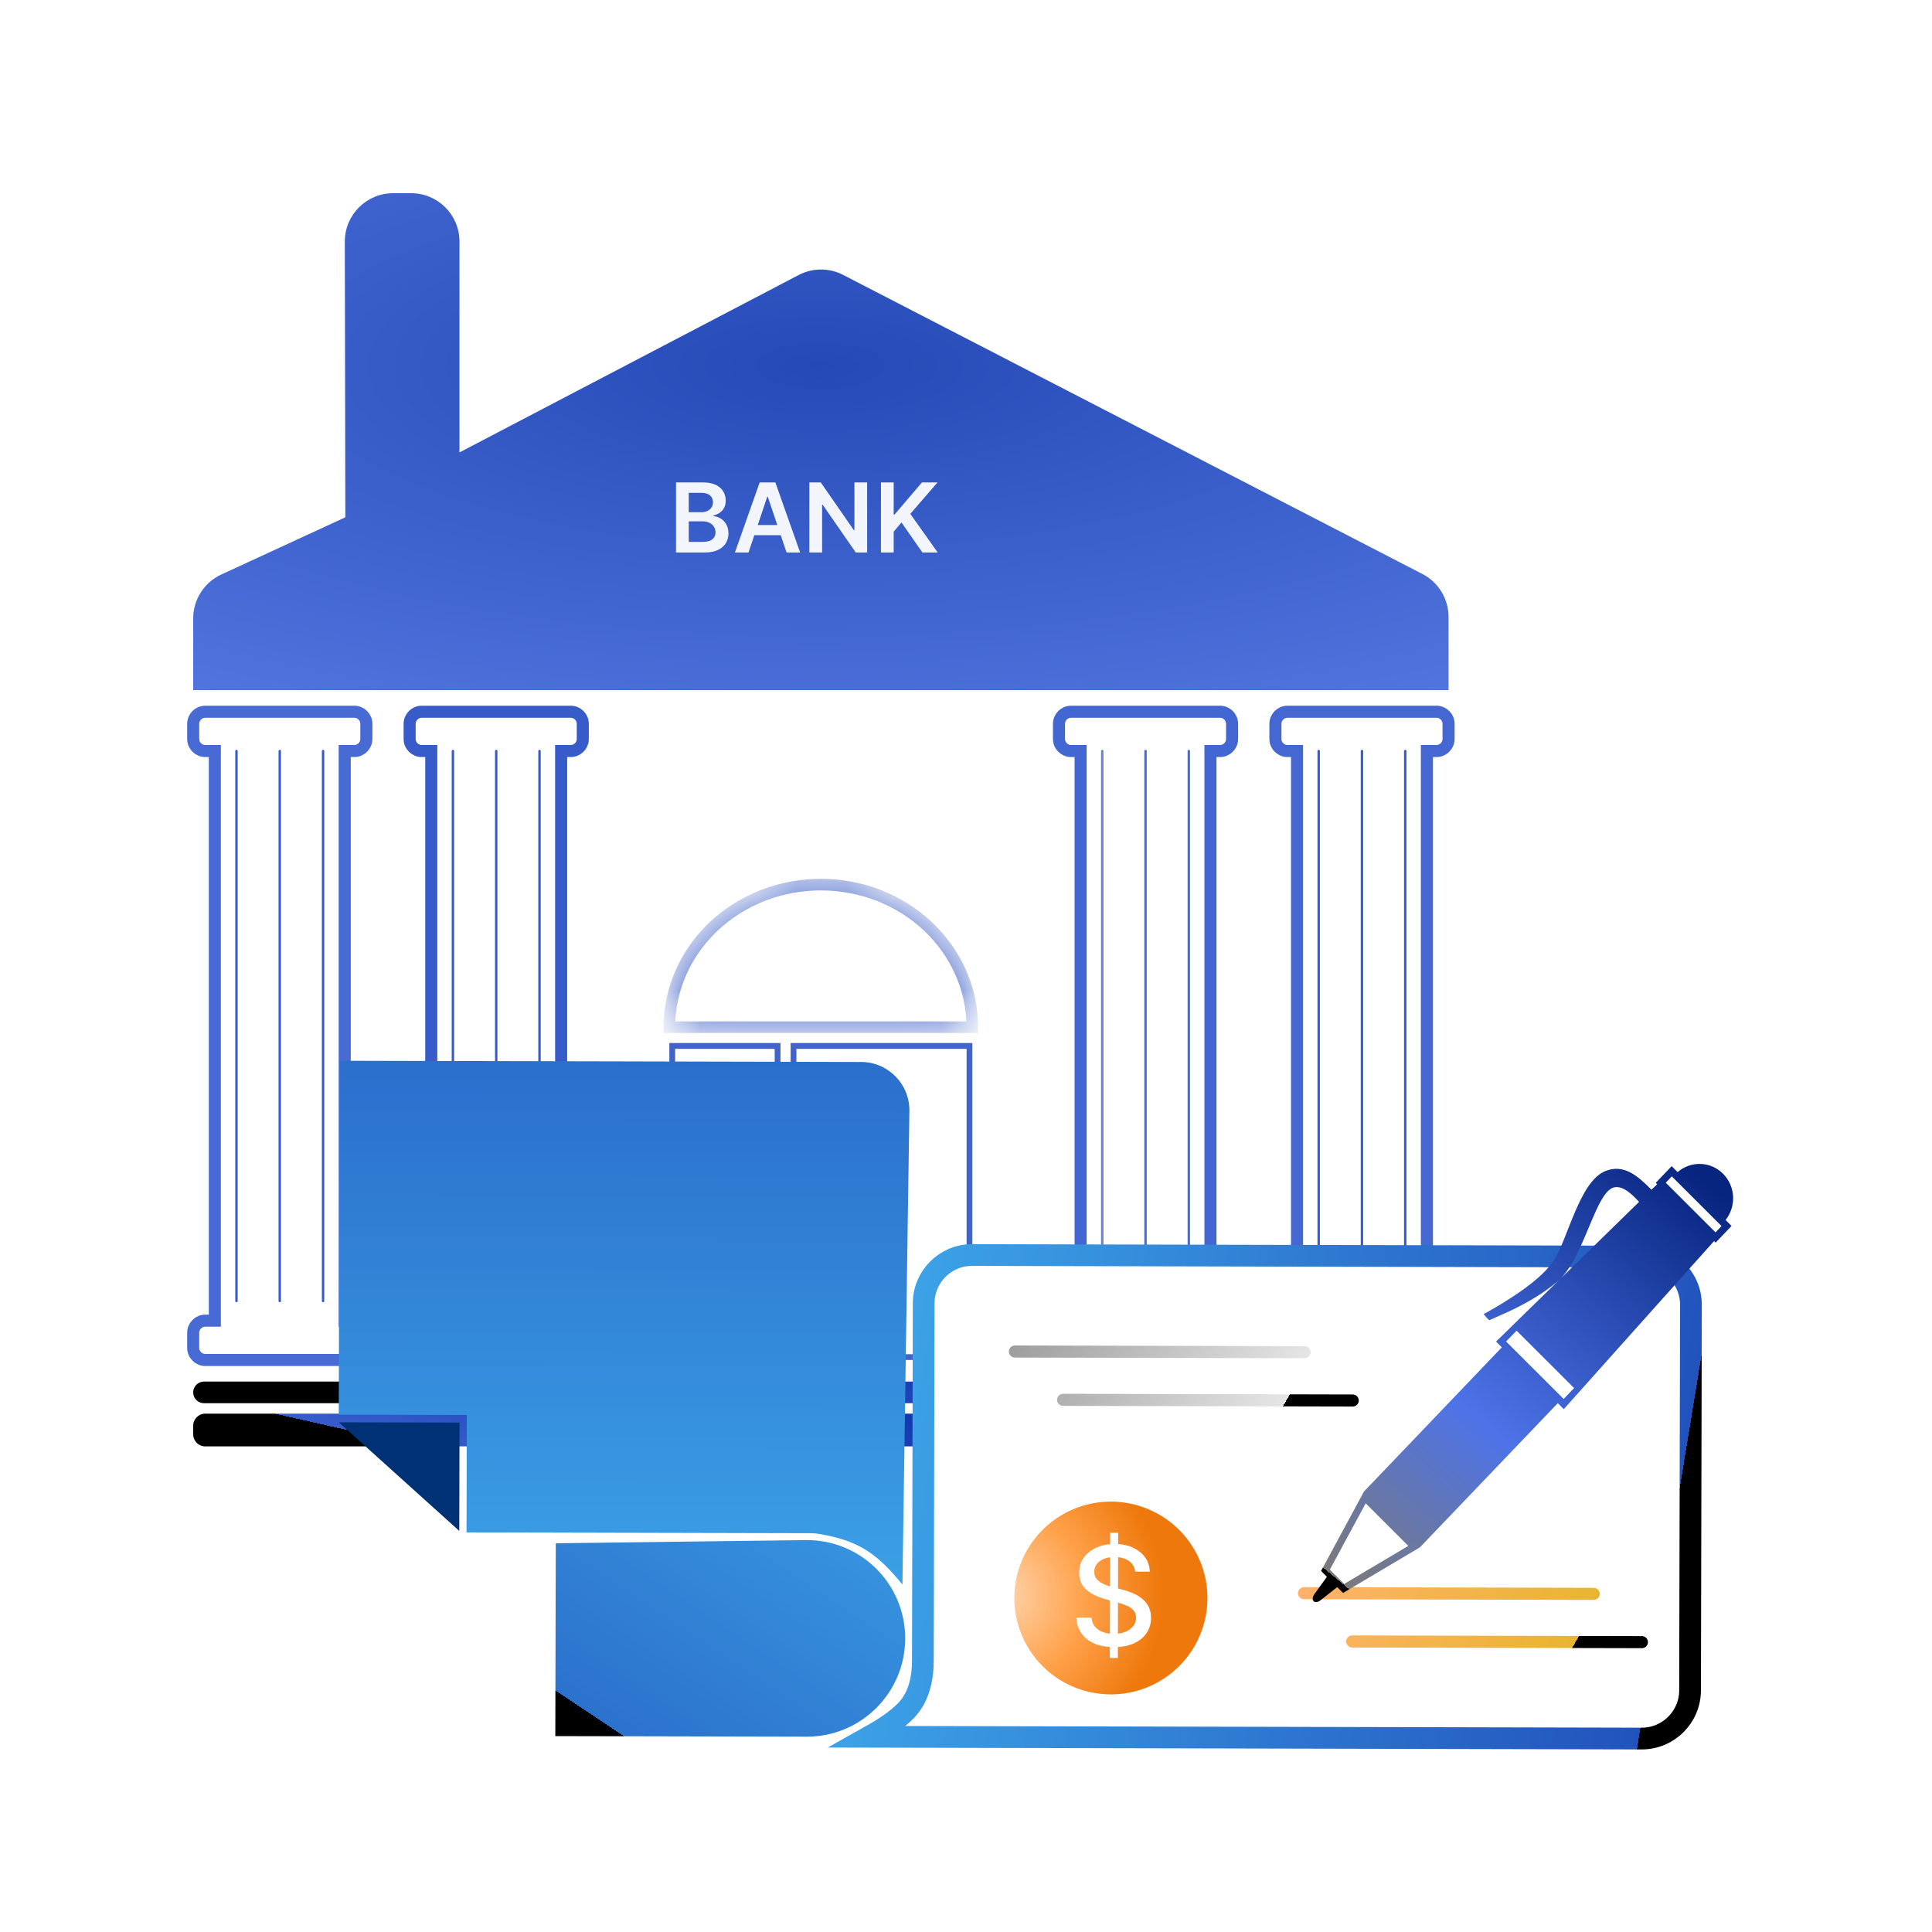<svg width="40" height="40" viewBox="0 0 40 40" fill="none" xmlns="http://www.w3.org/2000/svg">
<g id="Group 1171276216">
<rect id="Rectangle 34624669" width="40" height="40" fill="white">
                                    </rect>
<g id="Group 1171276214">
<g id="Group 1171276072">
<path id="Vector 487" d="M27.794 29.268L5.824 29.268L4.25 29.268C4.112 29.268 4 29.38 4 29.518L4 29.696C4 29.834 4.112 29.946 4.25 29.946L29.74 29.946C29.878 29.946 29.99 29.834 29.99 29.696L29.99 29.518C29.99 29.38 29.878 29.268 29.74 29.268L27.794 29.268Z" fill="url(#paint0_linear_112_667)">
                                    <animate attributeName="d" values="M27.794 29.268L5.824 29.268L4.25 29.268C4.112 29.268 4 29.38 4 29.518L4 29.696C4 29.834 4.112 29.946 4.25 29.946L29.74 29.946C29.878 29.946 29.99 29.834 29.99 29.696L29.99 29.518C29.99 29.38 29.878 29.268 29.74 29.268L27.794 29.268Z;M27.919 29.295L5.834 29.295L4.25 29.295C4.112 29.295 4 29.407 4 29.545L4 29.723C4 29.861 4.112 29.973 4.25 29.973L29.877 29.973C30.015 29.973 30.127 29.861 30.127 29.723L30.127 29.545C30.127 29.407 30.015 29.295 29.877 29.295L27.919 29.295Z;M27.794 29.268L5.824 29.268L4.25 29.268C4.112 29.268 4 29.38 4 29.518L4 29.696C4 29.834 4.112 29.946 4.25 29.946L29.74 29.946C29.878 29.946 29.99 29.834 29.99 29.696L29.99 29.518C29.99 29.38 29.878 29.268 29.74 29.268L27.794 29.268Z" begin="0s" dur="3s" repeatCount="indefinite" fill="freeze" calcMode="linear" keyTimes="0;0.5;1"/></path>
<path id="Vector 654" d="M27.75 28.604L5.792 28.604L4.224 28.604C4.1 28.604 4 28.704 4 28.828C4 28.952 4.1 29.052 4.224 29.052L29.767 29.052C29.89 29.052 29.991 28.952 29.991 28.828C29.991 28.704 29.89 28.604 29.767 28.604L27.75 28.604Z" fill="url(#paint1_linear_112_667)">
                                    <animate attributeName="d" values="M27.75 28.604L5.792 28.604L4.224 28.604C4.1 28.604 4 28.704 4 28.828C4 28.952 4.1 29.052 4.224 29.052L29.767 29.052C29.89 29.052 29.991 28.952 29.991 28.828C29.991 28.704 29.89 28.604 29.767 28.604L27.75 28.604Z;M27.876 28.63L5.802 28.63L4.224 28.63C4.1 28.63 4 28.73 4 28.854C4 28.978 4.1 29.078 4.224 29.078L29.904 29.078C30.028 29.078 30.128 28.978 30.128 28.854C30.128 28.73 30.028 28.63 29.904 28.63L27.876 28.63Z;M27.75 28.604L5.792 28.604L4.224 28.604C4.1 28.604 4 28.704 4 28.828C4 28.952 4.1 29.052 4.224 29.052L29.767 29.052C29.89 29.052 29.991 28.952 29.991 28.828C29.991 28.704 29.89 28.604 29.767 28.604L27.75 28.604Z" begin="0s" dur="3s" repeatCount="indefinite" fill="freeze" calcMode="linear" keyTimes="0;0.5;1"/></path>
<g id="Group 1171276014">
<path id="Vector 487_2" d="M26.406 27.907L26.406 27.593C26.406 27.455 26.518 27.343 26.656 27.343L26.854 27.343L26.854 15.549L26.656 15.549C26.518 15.549 26.406 15.437 26.406 15.299L26.406 14.986C26.406 14.848 26.518 14.736 26.656 14.736L29.741 14.736C29.879 14.736 29.991 14.848 29.991 14.986L29.991 15.299C29.991 15.437 29.879 15.549 29.741 15.549L29.543 15.549L29.543 27.343L29.741 27.343C29.879 27.343 29.991 27.455 29.991 27.593L29.991 27.907C29.991 28.044 29.879 28.157 29.741 28.157L26.656 28.157C26.518 28.157 26.406 28.044 26.406 27.907Z" stroke="#4467D2" stroke-width="0.25">
                                    <animate attributeName="d" values="M26.406 27.907L26.406 27.593C26.406 27.455 26.518 27.343 26.656 27.343L26.854 27.343L26.854 15.549L26.656 15.549C26.518 15.549 26.406 15.437 26.406 15.299L26.406 14.986C26.406 14.848 26.518 14.736 26.656 14.736L29.741 14.736C29.879 14.736 29.991 14.848 29.991 14.986L29.991 15.299C29.991 15.437 29.879 15.549 29.741 15.549L29.543 15.549L29.543 27.343L29.741 27.343C29.879 27.343 29.991 27.455 29.991 27.593L29.991 27.907C29.991 28.044 29.879 28.157 29.741 28.157L26.656 28.157C26.518 28.157 26.406 28.044 26.406 27.907Z;M26.524 27.932L26.524 27.618C26.524 27.48 26.636 27.368 26.774 27.368L26.975 27.368L26.975 15.561L26.774 15.561C26.636 15.561 26.524 15.449 26.524 15.311L26.524 14.997C26.524 14.859 26.636 14.747 26.774 14.747L29.878 14.747C30.016 14.747 30.128 14.859 30.128 14.997L30.128 15.311C30.128 15.449 30.016 15.561 29.878 15.561L29.678 15.561L29.678 27.368L29.878 27.368C30.016 27.368 30.128 27.48 30.128 27.618L30.128 27.932C30.128 28.07 30.016 28.182 29.878 28.182L26.774 28.182C26.636 28.182 26.524 28.07 26.524 27.932Z;M26.406 27.907L26.406 27.593C26.406 27.455 26.518 27.343 26.656 27.343L26.854 27.343L26.854 15.549L26.656 15.549C26.518 15.549 26.406 15.437 26.406 15.299L26.406 14.986C26.406 14.848 26.518 14.736 26.656 14.736L29.741 14.736C29.879 14.736 29.991 14.848 29.991 14.986L29.991 15.299C29.991 15.437 29.879 15.549 29.741 15.549L29.543 15.549L29.543 27.343L29.741 27.343C29.879 27.343 29.991 27.455 29.991 27.593L29.991 27.907C29.991 28.044 29.879 28.157 29.741 28.157L26.656 28.157C26.518 28.157 26.406 28.044 26.406 27.907Z" begin="0s" dur="3s" repeatCount="indefinite" fill="freeze" calcMode="linear" keyTimes="0;0.5;1"/></path>
<path id="Vector 603" d="M27.302 15.549L27.302 26.936" stroke="#375CCB" stroke-width="0.05" stroke-linecap="round">
                                    <animate attributeName="d" values="M27.302 15.549L27.302 26.936;M27.425 15.561L27.425 26.961;M27.302 15.549L27.302 26.936" begin="0s" dur="3s" repeatCount="indefinite" fill="freeze" calcMode="linear" keyTimes="0;0.5;1"/></path>
<path id="Vector 605" d="M28.198 15.549L28.198 26.936" stroke="#375CCB" stroke-width="0.05" stroke-linecap="round">
                                    <animate attributeName="d" values="M28.198 15.549L28.198 26.936;M28.326 15.561L28.326 26.961;M28.198 15.549L28.198 26.936" begin="0s" dur="3s" repeatCount="indefinite" fill="freeze" calcMode="linear" keyTimes="0;0.5;1"/></path>
<path id="Vector 604" d="M29.094 15.549L29.094 26.936" stroke="#375CCB" stroke-width="0.05" stroke-linecap="round">
                                    <animate attributeName="d" values="M29.094 15.549L29.094 26.936;M29.227 15.561L29.227 26.961;M29.094 15.549L29.094 26.936" begin="0s" dur="3s" repeatCount="indefinite" fill="freeze" calcMode="linear" keyTimes="0;0.5;1"/></path>
</g>
<g id="Group 1171276016">
<path id="Vector 487_3" d="M8.481 27.907L8.481 27.593C8.481 27.455 8.593 27.343 8.731 27.343L8.929 27.343L8.929 15.549L8.731 15.549C8.593 15.549 8.481 15.437 8.481 15.299L8.481 14.986C8.481 14.848 8.593 14.736 8.731 14.736L11.816 14.736C11.954 14.736 12.066 14.848 12.066 14.986L12.066 15.299C12.066 15.437 11.954 15.549 11.816 15.549L11.618 15.549L11.618 27.343L11.816 27.343C11.954 27.343 12.066 27.455 12.066 27.593L12.066 27.907C12.066 28.044 11.954 28.157 11.816 28.157L8.731 28.157C8.593 28.157 8.481 28.044 8.481 27.907Z" stroke="#375CC9" stroke-width="0.25">
                                    <animate attributeName="d" values="M8.481 27.907L8.481 27.593C8.481 27.455 8.593 27.343 8.731 27.343L8.929 27.343L8.929 15.549L8.731 15.549C8.593 15.549 8.481 15.437 8.481 15.299L8.481 14.986C8.481 14.848 8.593 14.736 8.731 14.736L11.816 14.736C11.954 14.736 12.066 14.848 12.066 14.986L12.066 15.299C12.066 15.437 11.954 15.549 11.816 15.549L11.618 15.549L11.618 27.343L11.816 27.343C11.954 27.343 12.066 27.455 12.066 27.593L12.066 27.907C12.066 28.044 11.954 28.157 11.816 28.157L8.731 28.157C8.593 28.157 8.481 28.044 8.481 27.907Z;M8.505 27.932L8.505 27.618C8.505 27.48 8.617 27.368 8.755 27.368L8.955 27.368L8.955 15.561L8.755 15.561C8.617 15.561 8.505 15.449 8.505 15.311L8.505 14.997C8.505 14.859 8.617 14.747 8.755 14.747L11.859 14.747C11.997 14.747 12.109 14.859 12.109 14.997L12.109 15.311C12.109 15.449 11.997 15.561 11.859 15.561L11.658 15.561L11.658 27.368L11.859 27.368C11.997 27.368 12.109 27.48 12.109 27.618L12.109 27.932C12.109 28.07 11.997 28.182 11.859 28.182L8.755 28.182C8.617 28.182 8.505 28.07 8.505 27.932Z;M8.481 27.907L8.481 27.593C8.481 27.455 8.593 27.343 8.731 27.343L8.929 27.343L8.929 15.549L8.731 15.549C8.593 15.549 8.481 15.437 8.481 15.299L8.481 14.986C8.481 14.848 8.593 14.736 8.731 14.736L11.816 14.736C11.954 14.736 12.066 14.848 12.066 14.986L12.066 15.299C12.066 15.437 11.954 15.549 11.816 15.549L11.618 15.549L11.618 27.343L11.816 27.343C11.954 27.343 12.066 27.455 12.066 27.593L12.066 27.907C12.066 28.044 11.954 28.157 11.816 28.157L8.731 28.157C8.593 28.157 8.481 28.044 8.481 27.907Z" begin="0s" dur="3s" repeatCount="indefinite" fill="freeze" calcMode="linear" keyTimes="0;0.5;1"/></path>
<path id="Vector 603_2" d="M9.377 15.549L9.377 26.936" stroke="#375CC9" stroke-width="0.05" stroke-linecap="round">
                                    <animate attributeName="d" values="M9.377 15.549L9.377 26.936;M9.406 15.561L9.406 26.961;M9.377 15.549L9.377 26.936" begin="0s" dur="3s" repeatCount="indefinite" fill="freeze" calcMode="linear" keyTimes="0;0.5;1"/></path>
<path id="Vector 605_2" d="M10.274 15.549L10.274 26.936" stroke="#375CC9" stroke-width="0.05" stroke-linecap="round">
                                    <animate attributeName="d" values="M10.274 15.549L10.274 26.936;M10.307 15.561L10.307 26.961;M10.274 15.549L10.274 26.936" begin="0s" dur="3s" repeatCount="indefinite" fill="freeze" calcMode="linear" keyTimes="0;0.5;1"/></path>
<path id="Vector 604_2" d="M11.17 15.549L11.17 26.936" stroke="#375CC9" stroke-width="0.05" stroke-linecap="round">
                                    <animate attributeName="d" values="M11.17 15.549L11.17 26.936;M11.208 15.561L11.208 26.961;M11.17 15.549L11.17 26.936" begin="0s" dur="3s" repeatCount="indefinite" fill="freeze" calcMode="linear" keyTimes="0;0.5;1"/></path>
</g>
<g id="Group 1171276017">
<path id="Vector 487_4" d="M4 27.907L4 27.593C4 27.455 4.112 27.343 4.25 27.343L4.448 27.343L4.448 15.549L4.25 15.549C4.112 15.549 4 15.437 4 15.299L4 14.986C4 14.848 4.112 14.736 4.25 14.736L7.335 14.736C7.473 14.736 7.585 14.848 7.585 14.986L7.585 15.299C7.585 15.437 7.473 15.549 7.335 15.549L7.137 15.549L7.137 27.343L7.335 27.343C7.473 27.343 7.585 27.455 7.585 27.593L7.585 27.907C7.585 28.044 7.473 28.157 7.335 28.157L4.25 28.157C4.112 28.157 4 28.044 4 27.907Z" stroke="#476AD5" stroke-width="0.25">
                                    <animate attributeName="d" values="M4 27.907L4 27.593C4 27.455 4.112 27.343 4.25 27.343L4.448 27.343L4.448 15.549L4.25 15.549C4.112 15.549 4 15.437 4 15.299L4 14.986C4 14.848 4.112 14.736 4.25 14.736L7.335 14.736C7.473 14.736 7.585 14.848 7.585 14.986L7.585 15.299C7.585 15.437 7.473 15.549 7.335 15.549L7.137 15.549L7.137 27.343L7.335 27.343C7.473 27.343 7.585 27.455 7.585 27.593L7.585 27.907C7.585 28.044 7.473 28.157 7.335 28.157L4.25 28.157C4.112 28.157 4 28.044 4 27.907Z;M4 27.932L4 27.618C4 27.48 4.112 27.368 4.25 27.368L4.45 27.368L4.45 15.561L4.25 15.561C4.112 15.561 4 15.449 4 15.311L4 14.997C4 14.859 4.112 14.747 4.25 14.747L7.354 14.747C7.492 14.747 7.604 14.859 7.604 14.997L7.604 15.311C7.604 15.449 7.492 15.561 7.354 15.561L7.153 15.561L7.153 27.368L7.354 27.368C7.492 27.368 7.604 27.48 7.604 27.618L7.604 27.932C7.604 28.07 7.492 28.182 7.354 28.182L4.25 28.182C4.112 28.182 4 28.07 4 27.932Z;M4 27.907L4 27.593C4 27.455 4.112 27.343 4.25 27.343L4.448 27.343L4.448 15.549L4.25 15.549C4.112 15.549 4 15.437 4 15.299L4 14.986C4 14.848 4.112 14.736 4.25 14.736L7.335 14.736C7.473 14.736 7.585 14.848 7.585 14.986L7.585 15.299C7.585 15.437 7.473 15.549 7.335 15.549L7.137 15.549L7.137 27.343L7.335 27.343C7.473 27.343 7.585 27.455 7.585 27.593L7.585 27.907C7.585 28.044 7.473 28.157 7.335 28.157L4.25 28.157C4.112 28.157 4 28.044 4 27.907Z" begin="0s" dur="3s" repeatCount="indefinite" fill="freeze" calcMode="linear" keyTimes="0;0.5;1"/></path>
<path id="Vector 603_3" d="M4.896 15.549L4.896 26.936" stroke="#365CCC" stroke-width="0.05" stroke-linecap="round">
                                    <animate attributeName="d" values="M4.896 15.549L4.896 26.936;M4.901 15.561L4.901 26.961;M4.896 15.549L4.896 26.936" begin="0s" dur="3s" repeatCount="indefinite" fill="freeze" calcMode="linear" keyTimes="0;0.5;1"/></path>
<path id="Vector 605_3" d="M5.792 15.549L5.792 26.936" stroke="#365CCC" stroke-width="0.05" stroke-linecap="round">
                                    <animate attributeName="d" values="M5.792 15.549L5.792 26.936;M5.802 15.561L5.802 26.961;M5.792 15.549L5.792 26.936" begin="0s" dur="3s" repeatCount="indefinite" fill="freeze" calcMode="linear" keyTimes="0;0.5;1"/></path>
<path id="Vector 604_3" d="M6.689 15.549L6.689 26.936" stroke="#365CCC" stroke-width="0.05" stroke-linecap="round">
                                    <animate attributeName="d" values="M6.689 15.549L6.689 26.936;M6.703 15.561L6.703 26.961;M6.689 15.549L6.689 26.936" begin="0s" dur="3s" repeatCount="indefinite" fill="freeze" calcMode="linear" keyTimes="0;0.5;1"/></path>
</g>
<g id="Group 1171276015">
<path id="Vector 487_5" d="M21.925 27.907L21.925 27.593C21.925 27.455 22.037 27.343 22.175 27.343L22.373 27.343L22.373 15.549L22.175 15.549C22.037 15.549 21.925 15.437 21.925 15.299L21.925 14.986C21.925 14.848 22.037 14.736 22.175 14.736L25.259 14.736C25.398 14.736 25.509 14.848 25.509 14.986L25.509 15.299C25.509 15.437 25.398 15.549 25.259 15.549L25.061 15.549L25.061 27.343L25.259 27.343C25.398 27.343 25.509 27.455 25.509 27.593L25.509 27.907C25.509 28.044 25.398 28.157 25.259 28.157L22.175 28.157C22.037 28.157 21.925 28.044 21.925 27.907Z" stroke="#4367D2" stroke-width="0.25">
                                    <animate attributeName="d" values="M21.925 27.907L21.925 27.593C21.925 27.455 22.037 27.343 22.175 27.343L22.373 27.343L22.373 15.549L22.175 15.549C22.037 15.549 21.925 15.437 21.925 15.299L21.925 14.986C21.925 14.848 22.037 14.736 22.175 14.736L25.259 14.736C25.398 14.736 25.509 14.848 25.509 14.986L25.509 15.299C25.509 15.437 25.398 15.549 25.259 15.549L25.061 15.549L25.061 27.343L25.259 27.343C25.398 27.343 25.509 27.455 25.509 27.593L25.509 27.907C25.509 28.044 25.398 28.157 25.259 28.157L22.175 28.157C22.037 28.157 21.925 28.044 21.925 27.907Z;M22.019 27.932L22.019 27.618C22.019 27.48 22.131 27.368 22.269 27.368L22.47 27.368L22.47 15.561L22.269 15.561C22.131 15.561 22.019 15.449 22.019 15.311L22.019 14.997C22.019 14.859 22.131 14.747 22.269 14.747L25.373 14.747C25.511 14.747 25.623 14.859 25.623 14.997L25.623 15.311C25.623 15.449 25.511 15.561 25.373 15.561L25.173 15.561L25.173 27.368L25.373 27.368C25.511 27.368 25.623 27.48 25.623 27.618L25.623 27.932C25.623 28.07 25.511 28.182 25.373 28.182L22.269 28.182C22.131 28.182 22.019 28.07 22.019 27.932Z;M21.925 27.907L21.925 27.593C21.925 27.455 22.037 27.343 22.175 27.343L22.373 27.343L22.373 15.549L22.175 15.549C22.037 15.549 21.925 15.437 21.925 15.299L21.925 14.986C21.925 14.848 22.037 14.736 22.175 14.736L25.259 14.736C25.398 14.736 25.509 14.848 25.509 14.986L25.509 15.299C25.509 15.437 25.398 15.549 25.259 15.549L25.061 15.549L25.061 27.343L25.259 27.343C25.398 27.343 25.509 27.455 25.509 27.593L25.509 27.907C25.509 28.044 25.398 28.157 25.259 28.157L22.175 28.157C22.037 28.157 21.925 28.044 21.925 27.907Z" begin="0s" dur="3s" repeatCount="indefinite" fill="freeze" calcMode="linear" keyTimes="0;0.5;1"/></path>
<path id="Vector 603_4" opacity="0.8" d="M22.821 15.549L22.821 26.936" stroke="#4164D0" stroke-width="0.05" stroke-linecap="round">
                                    <animate attributeName="d" values="M22.821 15.549L22.821 26.936;M22.92 15.561L22.92 26.961;M22.821 15.549L22.821 26.936" begin="0s" dur="3s" repeatCount="indefinite" fill="freeze" calcMode="linear" keyTimes="0;0.5;1"/></path>
<path id="Vector 605_4" d="M23.717 15.549L23.717 26.936" stroke="#496CD7" stroke-width="0.05" stroke-linecap="round">
                                    <animate attributeName="d" values="M23.717 15.549L23.717 26.936;M23.821 15.561L23.821 26.961;M23.717 15.549L23.717 26.936" begin="0s" dur="3s" repeatCount="indefinite" fill="freeze" calcMode="linear" keyTimes="0;0.5;1"/></path>
<path id="Vector 604_4" d="M24.613 15.549L24.613 26.936" stroke="#476AD5" stroke-width="0.05" stroke-linecap="round">
                                    <animate attributeName="d" values="M24.613 15.549L24.613 26.936;M24.722 15.561L24.722 26.961;M24.613 15.549L24.613 26.936" begin="0s" dur="3s" repeatCount="indefinite" fill="freeze" calcMode="linear" keyTimes="0;0.5;1"/></path>
</g>
<path id="Vector 653" d="M4.581 11.895L7.15 10.71L7.139 5.002C7.138 4.449 7.586 4 8.139 4L8.513 4C9.065 4 9.513 4.448 9.513 5L9.513 9.367L16.535 5.694C16.823 5.543 17.168 5.542 17.457 5.692L29.45 11.884C29.782 12.056 29.991 12.399 29.991 12.773L29.991 14.288L17.104 14.288L4 14.288L4 12.803C4 12.413 4.227 12.059 4.581 11.895Z" fill="url(#paint2_radial_112_667)">
                                    <animate attributeName="d" values="M4.581 11.895L7.15 10.71L7.139 5.002C7.138 4.449 7.586 4 8.139 4L8.513 4C9.065 4 9.513 4.448 9.513 5L9.513 9.367L16.535 5.694C16.823 5.543 17.168 5.542 17.457 5.692L29.45 11.884C29.782 12.056 29.991 12.399 29.991 12.773L29.991 14.288L17.104 14.288L4 14.288L4 12.803C4 12.413 4.227 12.059 4.581 11.895Z;M4.582 11.904L7.167 10.717L7.155 5.002C7.154 4.449 7.602 4 8.155 4L8.542 4C9.095 4 9.542 4.448 9.542 5L9.542 9.373L16.605 5.694C16.893 5.544 17.236 5.543 17.524 5.691L29.585 11.893C29.919 12.064 30.128 12.408 30.128 12.782L30.128 14.299L17.173 14.299L4 14.299L4 12.813C4 12.422 4.227 12.068 4.582 11.904Z;M4.581 11.895L7.15 10.71L7.139 5.002C7.138 4.449 7.586 4 8.139 4L8.513 4C9.065 4 9.513 4.448 9.513 5L9.513 9.367L16.535 5.694C16.823 5.543 17.168 5.542 17.457 5.692L29.45 11.884C29.782 12.056 29.991 12.399 29.991 12.773L29.991 14.288L17.104 14.288L4 14.288L4 12.803C4 12.413 4.227 12.059 4.581 11.895Z" begin="0s" dur="3s" repeatCount="indefinite" fill="freeze" calcMode="linear" keyTimes="0;0.5;1"/></path>
<g id="BANK">
<path id="Vector" d="M18.239 11.439L18.239 9.988L18.503 9.988L18.503 10.654L18.52 10.654L19.088 9.988L19.41 9.988L18.847 10.639L19.414 11.439L19.098 11.439L18.664 10.817L18.503 11.007L18.503 11.439L18.239 11.439Z" fill="white" fill-opacity="0.94">
                                    <animate attributeName="d" values="M18.239 11.439L18.239 9.988L18.503 9.988L18.503 10.654L18.52 10.654L19.088 9.988L19.41 9.988L18.847 10.639L19.414 11.439L19.098 11.439L18.664 10.817L18.503 11.007L18.503 11.439L18.239 11.439Z;M18.314 10.446L18.314 8.993L18.579 8.993L18.579 9.66L18.597 9.66L19.167 8.993L19.491 8.993L18.925 9.645L19.496 10.446L19.177 10.446L18.741 9.823L18.579 10.013L18.579 10.446L18.314 10.446Z;M18.239 11.439L18.239 9.988L18.503 9.988L18.503 10.654L18.52 10.654L19.088 9.988L19.41 9.988L18.847 10.639L19.414 11.439L19.098 11.439L18.664 10.817L18.503 11.007L18.503 11.439L18.239 11.439Z" begin="0s" dur="3s" repeatCount="indefinite" fill="freeze" calcMode="linear" keyTimes="0;0.5;1"/></path>
<path id="Vector_2" d="M17.953 9.988L17.953 11.439L17.718 11.439L17.033 10.45L17.021 10.45L17.021 11.439L16.757 11.439L16.757 9.988L16.993 9.988L17.678 10.977L17.69 10.977L17.69 9.988L17.953 9.988Z" fill="white" fill-opacity="0.94">
                                    <animate attributeName="d" values="M17.953 9.988L17.953 11.439L17.718 11.439L17.033 10.45L17.021 10.45L17.021 11.439L16.757 11.439L16.757 9.988L16.993 9.988L17.678 10.977L17.69 10.977L17.69 9.988L17.953 9.988Z;M18.026 9.994L18.026 11.447L17.791 11.447L17.102 10.457L17.09 10.457L17.09 11.447L16.825 11.447L16.825 9.994L17.062 9.994L17.75 10.984L17.763 10.984L17.763 9.994L18.026 9.994Z;M17.953 9.988L17.953 11.439L17.718 11.439L17.033 10.45L17.021 10.45L17.021 11.439L16.757 11.439L16.757 9.988L16.993 9.988L17.678 10.977L17.69 10.977L17.69 9.988L17.953 9.988Z" begin="0s" dur="3s" repeatCount="indefinite" fill="freeze" calcMode="linear" keyTimes="0;0.5;1"/></path>
<path id="Vector_3" d="M15.497 11.439L15.216 11.439L15.728 9.988L16.053 9.988L16.566 11.439L16.285 11.439L15.896 10.285L15.885 10.285L15.497 11.439ZM15.506 10.87L16.273 10.87L16.273 11.081L15.506 11.081L15.506 10.87Z" fill="white" fill-opacity="0.94">
                                    <animate attributeName="d" values="M15.497 11.439L15.216 11.439L15.728 9.988L16.053 9.988L16.566 11.439L16.285 11.439L15.896 10.285L15.885 10.285L15.497 11.439ZM15.506 10.87L16.273 10.87L16.273 11.081L15.506 11.081L15.506 10.87Z;M15.558 10.446L15.275 10.446L15.79 8.993L16.117 8.993L16.633 10.446L16.35 10.446L15.959 9.291L15.948 9.291L15.558 10.446ZM15.567 9.876L16.338 9.876L16.338 10.088L15.567 10.088L15.567 9.876Z;M15.497 11.439L15.216 11.439L15.728 9.988L16.053 9.988L16.566 11.439L16.285 11.439L15.896 10.285L15.885 10.285L15.497 11.439ZM15.506 10.87L16.273 10.87L16.273 11.081L15.506 11.081L15.506 10.87Z" begin="0s" dur="3s" repeatCount="indefinite" fill="freeze" calcMode="linear" keyTimes="0;0.5;1"/></path>
<path id="Vector_4" d="M13.996 11.439L13.996 9.988L14.553 9.988C14.658 9.988 14.746 10.004 14.815 10.037C14.885 10.07 14.938 10.114 14.972 10.171C15.007 10.228 15.025 10.292 15.025 10.364C15.025 10.423 15.014 10.473 14.991 10.515C14.968 10.557 14.938 10.591 14.899 10.617C14.861 10.643 14.818 10.662 14.771 10.673L14.771 10.687C14.822 10.69 14.872 10.706 14.919 10.735C14.967 10.763 15.006 10.803 15.036 10.855C15.066 10.907 15.082 10.97 15.082 11.044C15.082 11.119 15.063 11.186 15.027 11.246C14.991 11.306 14.936 11.353 14.862 11.387C14.789 11.422 14.697 11.439 14.585 11.439L13.996 11.439ZM14.26 11.219L14.543 11.219C14.639 11.219 14.708 11.201 14.75 11.165C14.793 11.128 14.814 11.081 14.814 11.023C14.814 10.98 14.803 10.941 14.782 10.907C14.761 10.872 14.73 10.844 14.691 10.825C14.652 10.804 14.605 10.794 14.55 10.794L14.26 10.794L14.26 11.219ZM14.26 10.605L14.521 10.605C14.566 10.605 14.607 10.597 14.643 10.58C14.68 10.563 14.709 10.539 14.729 10.508C14.751 10.477 14.761 10.44 14.761 10.398C14.761 10.342 14.742 10.295 14.702 10.259C14.662 10.223 14.604 10.204 14.526 10.204L14.26 10.204L14.26 10.605Z" fill="white" fill-opacity="0.94">
                                    <animate attributeName="d" values="M13.996 11.439L13.996 9.988L14.553 9.988C14.658 9.988 14.746 10.004 14.815 10.037C14.885 10.07 14.938 10.114 14.972 10.171C15.007 10.228 15.025 10.292 15.025 10.364C15.025 10.423 15.014 10.473 14.991 10.515C14.968 10.557 14.938 10.591 14.899 10.617C14.861 10.643 14.818 10.662 14.771 10.673L14.771 10.687C14.822 10.69 14.872 10.706 14.919 10.735C14.967 10.763 15.006 10.803 15.036 10.855C15.066 10.907 15.082 10.97 15.082 11.044C15.082 11.119 15.063 11.186 15.027 11.246C14.991 11.306 14.936 11.353 14.862 11.387C14.789 11.422 14.697 11.439 14.585 11.439L13.996 11.439ZM14.26 11.219L14.543 11.219C14.639 11.219 14.708 11.201 14.75 11.165C14.793 11.128 14.814 11.081 14.814 11.023C14.814 10.98 14.803 10.941 14.782 10.907C14.761 10.872 14.73 10.844 14.691 10.825C14.652 10.804 14.605 10.794 14.55 10.794L14.26 10.794L14.26 11.219ZM14.26 10.605L14.521 10.605C14.566 10.605 14.607 10.597 14.643 10.58C14.68 10.563 14.709 10.539 14.729 10.508C14.751 10.477 14.761 10.44 14.761 10.398C14.761 10.342 14.742 10.295 14.702 10.259C14.662 10.223 14.604 10.204 14.526 10.204L14.26 10.204L14.26 10.605Z;M14.049 11.447L14.049 9.994L14.609 9.994C14.715 9.994 14.803 10.01 14.873 10.043C14.943 10.076 14.996 10.121 15.03 10.178C15.066 10.234 15.083 10.299 15.083 10.371C15.083 10.43 15.072 10.48 15.049 10.522C15.026 10.564 14.995 10.598 14.957 10.624C14.918 10.65 14.875 10.669 14.828 10.68L14.828 10.694C14.879 10.697 14.929 10.713 14.977 10.742C15.025 10.77 15.064 10.81 15.095 10.862C15.125 10.914 15.14 10.977 15.14 11.051C15.14 11.126 15.122 11.194 15.085 11.254C15.049 11.313 14.993 11.361 14.92 11.395C14.846 11.43 14.753 11.447 14.641 11.447L14.049 11.447ZM14.314 11.227L14.599 11.227C14.695 11.227 14.764 11.209 14.807 11.172C14.85 11.135 14.871 11.088 14.871 11.03C14.871 10.987 14.86 10.949 14.839 10.914C14.818 10.879 14.787 10.852 14.748 10.832C14.708 10.811 14.661 10.801 14.606 10.801L14.314 10.801L14.314 11.227ZM14.314 10.612L14.576 10.612C14.622 10.612 14.663 10.604 14.7 10.587C14.736 10.57 14.765 10.546 14.786 10.515C14.808 10.484 14.818 10.447 14.818 10.405C14.818 10.348 14.798 10.302 14.758 10.266C14.719 10.229 14.66 10.211 14.582 10.211L14.314 10.211L14.314 10.612Z;M13.996 11.439L13.996 9.988L14.553 9.988C14.658 9.988 14.746 10.004 14.815 10.037C14.885 10.07 14.938 10.114 14.972 10.171C15.007 10.228 15.025 10.292 15.025 10.364C15.025 10.423 15.014 10.473 14.991 10.515C14.968 10.557 14.938 10.591 14.899 10.617C14.861 10.643 14.818 10.662 14.771 10.673L14.771 10.687C14.822 10.69 14.872 10.706 14.919 10.735C14.967 10.763 15.006 10.803 15.036 10.855C15.066 10.907 15.082 10.97 15.082 11.044C15.082 11.119 15.063 11.186 15.027 11.246C14.991 11.306 14.936 11.353 14.862 11.387C14.789 11.422 14.697 11.439 14.585 11.439L13.996 11.439ZM14.26 11.219L14.543 11.219C14.639 11.219 14.708 11.201 14.75 11.165C14.793 11.128 14.814 11.081 14.814 11.023C14.814 10.98 14.803 10.941 14.782 10.907C14.761 10.872 14.73 10.844 14.691 10.825C14.652 10.804 14.605 10.794 14.55 10.794L14.26 10.794L14.26 11.219ZM14.26 10.605L14.521 10.605C14.566 10.605 14.607 10.597 14.643 10.58C14.68 10.563 14.709 10.539 14.729 10.508C14.751 10.477 14.761 10.44 14.761 10.398C14.761 10.342 14.742 10.295 14.702 10.259C14.662 10.223 14.604 10.204 14.526 10.204L14.26 10.204L14.26 10.605Z" begin="0s" dur="3s" repeatCount="indefinite" fill="freeze" calcMode="linear" keyTimes="0;0.5;1"/></path>
</g>
<g id="Group 1171276071" filter="url(#filter0_d_112_667)">
<g id="Ellipse 1725">
<mask id="path-25-inside-1_112_667" fill="white">
<path d="M20.131 21.267C20.131 20.88 20.05 20.496 19.892 20.137C19.734 19.779 19.503 19.454 19.212 19.179C18.921 18.905 18.575 18.688 18.195 18.539C17.814 18.391 17.407 18.315 16.995 18.315C16.583 18.315 16.175 18.391 15.794 18.539C15.414 18.688 15.068 18.905 14.777 19.179C14.486 19.454 14.255 19.779 14.097 20.137C13.94 20.496 13.858 20.88 13.858 21.267L16.995 21.267L20.131 21.267Z">
                                    <animate attributeName="d" values="M20.131 21.267C20.131 20.88 20.05 20.496 19.892 20.137C19.734 19.779 19.503 19.454 19.212 19.179C18.921 18.905 18.575 18.688 18.195 18.539C17.814 18.391 17.407 18.315 16.995 18.315C16.583 18.315 16.175 18.391 15.794 18.539C15.414 18.688 15.068 18.905 14.777 19.179C14.486 19.454 14.255 19.779 14.097 20.137C13.94 20.496 13.858 20.88 13.858 21.267L16.995 21.267L20.131 21.267Z;M20.216 21.285C20.216 20.897 20.134 20.513 19.976 20.154C19.818 19.796 19.585 19.47 19.293 19.195C19 18.921 18.652 18.703 18.27 18.555C17.887 18.406 17.477 18.33 17.063 18.33C16.649 18.33 16.239 18.406 15.857 18.555C15.474 18.703 15.127 18.921 14.834 19.195C14.541 19.47 14.309 19.796 14.151 20.154C13.992 20.513 13.911 20.897 13.911 21.285L17.063 21.285L20.216 21.285Z;M20.131 21.267C20.131 20.88 20.05 20.496 19.892 20.137C19.734 19.779 19.503 19.454 19.212 19.179C18.921 18.905 18.575 18.688 18.195 18.539C17.814 18.391 17.407 18.315 16.995 18.315C16.583 18.315 16.175 18.391 15.794 18.539C15.414 18.688 15.068 18.905 14.777 19.179C14.486 19.454 14.255 19.779 14.097 20.137C13.94 20.496 13.858 20.88 13.858 21.267L16.995 21.267L20.131 21.267Z" begin="0s" dur="3s" repeatCount="indefinite" fill="freeze" calcMode="linear" keyTimes="0;0.5;1"/></path>

                                    </mask>
<path d="M20.131 21.267C20.131 20.88 20.05 20.496 19.892 20.137C19.734 19.779 19.503 19.454 19.212 19.179C18.921 18.905 18.575 18.688 18.195 18.539C17.814 18.391 17.407 18.315 16.995 18.315C16.583 18.315 16.175 18.391 15.794 18.539C15.414 18.688 15.068 18.905 14.777 19.179C14.486 19.454 14.255 19.779 14.097 20.137C13.94 20.496 13.858 20.88 13.858 21.267L16.995 21.267L20.131 21.267Z" fill="white" stroke="#4263C7" stroke-width="0.24" mask="url(#path-25-inside-1_112_667)">
                                    <animate attributeName="d" values="M20.131 21.267C20.131 20.88 20.05 20.496 19.892 20.137C19.734 19.779 19.503 19.454 19.212 19.179C18.921 18.905 18.575 18.688 18.195 18.539C17.814 18.391 17.407 18.315 16.995 18.315C16.583 18.315 16.175 18.391 15.794 18.539C15.414 18.688 15.068 18.905 14.777 19.179C14.486 19.454 14.255 19.779 14.097 20.137C13.94 20.496 13.858 20.88 13.858 21.267L16.995 21.267L20.131 21.267Z;M20.216 21.285C20.216 20.897 20.134 20.513 19.976 20.154C19.818 19.796 19.585 19.47 19.293 19.195C19 18.921 18.652 18.703 18.27 18.555C17.887 18.406 17.477 18.33 17.063 18.33C16.649 18.33 16.239 18.406 15.857 18.555C15.474 18.703 15.127 18.921 14.834 19.195C14.541 19.47 14.309 19.796 14.151 20.154C13.992 20.513 13.911 20.897 13.911 21.285L17.063 21.285L20.216 21.285Z;M20.131 21.267C20.131 20.88 20.05 20.496 19.892 20.137C19.734 19.779 19.503 19.454 19.212 19.179C18.921 18.905 18.575 18.688 18.195 18.539C17.814 18.391 17.407 18.315 16.995 18.315C16.583 18.315 16.175 18.391 15.794 18.539C15.414 18.688 15.068 18.905 14.777 19.179C14.486 19.454 14.255 19.779 14.097 20.137C13.94 20.496 13.858 20.88 13.858 21.267L16.995 21.267L20.131 21.267Z" begin="0s" dur="3s" repeatCount="indefinite" fill="freeze" calcMode="linear" keyTimes="0;0.5;1"/></path>
</g>
<path id="Rectangle 34624299" d="M13.918 21.655L16.099 21.655L16.099 28.097L14.858 28.097C14.339 28.097 13.918 27.676 13.918 27.157L13.918 21.655Z" fill="white" stroke="#4263C7" stroke-width="0.12">
                                    <animate attributeName="d" values="M13.918 21.655L16.099 21.655L16.099 28.097L14.858 28.097C14.339 28.097 13.918 27.676 13.918 27.157L13.918 21.655Z;M13.971 21.674L16.163 21.674L16.163 28.122L14.911 28.122C14.392 28.122 13.971 27.701 13.971 27.182L13.971 21.674Z;M13.918 21.655L16.099 21.655L16.099 28.097L14.858 28.097C14.339 28.097 13.918 27.676 13.918 27.157L13.918 21.655Z" begin="0s" dur="3s" repeatCount="indefinite" fill="freeze" calcMode="linear" keyTimes="0;0.5;1"/></path>
<path id="Rectangle 34624300" d="M17.895 21.655L20.072 21.655L20.072 27.157C20.072 27.676 19.651 28.097 19.132 28.097L17.895 28.097L17.691 28.097L16.429 28.097L16.429 21.655L17.895 21.655Z" fill="white" stroke="#4263C7" stroke-width="0.12">
                                    <animate attributeName="d" values="M17.895 21.655L20.072 21.655L20.072 27.157C20.072 27.676 19.651 28.097 19.132 28.097L17.895 28.097L17.691 28.097L16.429 28.097L16.429 21.655L17.895 21.655Z;M17.968 21.674L20.157 21.674L20.157 27.182C20.157 27.701 19.736 28.122 19.217 28.122L17.968 28.122L17.763 28.122L16.494 28.122L16.494 21.674L17.968 21.674Z;M17.895 21.655L20.072 21.655L20.072 27.157C20.072 27.676 19.651 28.097 19.132 28.097L17.895 28.097L17.691 28.097L16.429 28.097L16.429 21.655L17.895 21.655Z" begin="0s" dur="3s" repeatCount="indefinite" fill="freeze" calcMode="linear" keyTimes="0;0.5;1"/></path>
</g>
</g>
<g id="Group 1171276213">
<path id="Vector 718" d="M34.991 34.997L35.009 27.018C35.011 26.466 34.564 26.017 34.012 26.016L20.126 25.984C19.574 25.983 19.125 26.43 19.124 26.982L19.107 34.388C19.106 34.764 19.019 35.15 18.756 35.418C18.567 35.609 18.339 35.765 17.995 35.958L33.989 35.995C34.541 35.996 34.99 35.549 34.991 34.997Z" fill="white" stroke="url(#paint3_linear_112_667)" stroke-width="0.45" stroke-linecap="round">
                                    <animate attributeName="d" values="M34.991 34.997L35.009 27.018C35.011 26.466 34.564 26.017 34.012 26.016L20.126 25.984C19.574 25.983 19.125 26.43 19.124 26.982L19.107 34.388C19.106 34.764 19.019 35.15 18.756 35.418C18.567 35.609 18.339 35.765 17.995 35.958L33.989 35.995C34.541 35.996 34.99 35.549 34.991 34.997Z;M34.957 28.38L33.053 20.618C32.921 20.082 32.38 19.753 31.843 19.883L18.273 23.184C17.736 23.314 17.408 23.855 17.539 24.392L19.306 31.594C19.396 31.96 19.404 32.357 19.211 32.68C19.073 32.912 18.889 33.117 18.599 33.388L34.223 29.588C34.76 29.457 35.088 28.917 34.957 28.38Z;M34.991 34.997L35.009 27.018C35.011 26.466 34.564 26.017 34.012 26.016L20.126 25.984C19.574 25.983 19.125 26.43 19.124 26.982L19.107 34.388C19.106 34.764 19.019 35.15 18.756 35.418C18.567 35.609 18.339 35.765 17.995 35.958L33.989 35.995C34.541 35.996 34.99 35.549 34.991 34.997Z" begin="0s" dur="3s" repeatCount="indefinite" fill="freeze" calcMode="linear" keyTimes="0;0.5;1"/></path>
<path id="Vector 719" d="M21.012 27.982L27.01 27.996M22.01 28.982L28.007 28.996" stroke="url(#paint4_linear_112_667)" stroke-width="0.25" stroke-linecap="round">
                                    <animate attributeName="d" values="M21.012 27.982L27.01 27.996M22.01 28.982L28.007 28.996;M21.076 24.555L27.908 22.877M19.868 25.898L25.224 24.582;M21.012 27.982L27.01 27.996M22.01 28.982L28.007 28.996" begin="0s" dur="3s" repeatCount="indefinite" fill="freeze" calcMode="linear" keyTimes="0;0.5;1"/></path>
<path id="Vector 720" d="M26.998 32.985L32.996 32.999M27.996 33.985L33.994 33.999" stroke="url(#paint5_linear_112_667)" stroke-width="0.25" stroke-linecap="round">
                                    <animate attributeName="d" values="M26.998 32.985L32.996 32.999M27.996 33.985L33.994 33.999;M25.7 28.593L28.628 27.874M25.941 29.566L32.285 28.007;M26.998 32.985L32.996 32.999M27.996 33.985L33.994 33.999" begin="0s" dur="3s" repeatCount="indefinite" fill="freeze" calcMode="linear" keyTimes="0;0.5;1"/></path>
<g id="Group 1171276124">
<path id="Vector_5" d="M23.004 31.089C22.609 31.088 22.222 31.204 21.893 31.423C21.564 31.641 21.306 31.953 21.154 32.317C21.002 32.681 20.962 33.082 21.038 33.47C21.114 33.857 21.304 34.213 21.583 34.493C21.862 34.773 22.218 34.964 22.605 35.041C22.993 35.119 23.395 35.081 23.761 34.931C24.126 34.78 24.439 34.525 24.66 34.197C24.88 33.87 24.998 33.484 24.999 33.089C25 32.56 24.79 32.052 24.416 31.677C24.042 31.302 23.534 31.091 23.004 31.089Z" fill="url(#paint6_radial_112_667)">
                                    <animate attributeName="d" values="M23.004 31.089C22.609 31.088 22.222 31.204 21.893 31.423C21.564 31.641 21.306 31.953 21.154 32.317C21.002 32.681 20.962 33.082 21.038 33.47C21.114 33.857 21.304 34.213 21.583 34.493C21.862 34.773 22.218 34.964 22.605 35.041C22.993 35.119 23.395 35.081 23.761 34.931C24.126 34.78 24.439 34.525 24.66 34.197C24.88 33.87 24.998 33.484 24.999 33.089C25 32.56 24.79 32.052 24.416 31.677C24.042 31.302 23.534 31.091 23.004 31.089Z;M21.574 26.52C21.091 26.637 20.654 26.895 20.318 27.259C19.982 27.624 19.763 28.08 19.687 28.569C19.611 29.058 19.683 29.559 19.892 30.008C20.102 30.456 20.441 30.833 20.866 31.09C21.291 31.347 21.782 31.473 22.279 31.451C22.776 31.43 23.255 31.262 23.656 30.97C24.057 30.677 24.362 30.273 24.532 29.808C24.702 29.343 24.73 28.838 24.612 28.357C24.453 27.713 24.044 27.157 23.475 26.813C22.905 26.468 22.222 26.363 21.574 26.52Z;M23.004 31.089C22.609 31.088 22.222 31.204 21.893 31.423C21.564 31.641 21.306 31.953 21.154 32.317C21.002 32.681 20.962 33.082 21.038 33.47C21.114 33.857 21.304 34.213 21.583 34.493C21.862 34.773 22.218 34.964 22.605 35.041C22.993 35.119 23.395 35.081 23.761 34.931C24.126 34.78 24.439 34.525 24.66 34.197C24.88 33.87 24.998 33.484 24.999 33.089C25 32.56 24.79 32.052 24.416 31.677C24.042 31.302 23.534 31.091 23.004 31.089Z" begin="0s" dur="3s" repeatCount="indefinite" fill="freeze" calcMode="linear" keyTimes="0;0.5;1"/></path>
<g id="$" filter="url(#filter1_d_112_667)">
<path d="M22.978 34.326L22.984 31.734L23.15 31.735L23.144 34.327L22.978 34.326ZM23.503 32.539C23.492 32.444 23.447 32.369 23.369 32.316C23.291 32.263 23.192 32.236 23.073 32.236C22.988 32.236 22.914 32.249 22.852 32.276C22.789 32.302 22.741 32.338 22.706 32.385C22.672 32.431 22.655 32.483 22.655 32.542C22.655 32.591 22.667 32.633 22.689 32.669C22.713 32.705 22.744 32.735 22.782 32.76C22.82 32.783 22.861 32.803 22.905 32.82C22.949 32.835 22.991 32.848 23.032 32.858L23.235 32.911C23.301 32.928 23.369 32.95 23.439 32.978C23.508 33.006 23.573 33.042 23.632 33.088C23.692 33.133 23.739 33.189 23.776 33.256C23.813 33.323 23.831 33.403 23.831 33.496C23.831 33.614 23.8 33.718 23.739 33.809C23.679 33.9 23.591 33.971 23.476 34.024C23.361 34.076 23.223 34.102 23.061 34.102C22.905 34.102 22.77 34.077 22.657 34.027C22.543 33.977 22.455 33.907 22.391 33.817C22.326 33.725 22.291 33.617 22.285 33.492L22.599 33.493C22.605 33.568 22.629 33.631 22.672 33.681C22.715 33.73 22.77 33.767 22.837 33.791C22.905 33.815 22.979 33.827 23.059 33.827C23.148 33.828 23.227 33.814 23.296 33.786C23.365 33.758 23.42 33.719 23.46 33.669C23.5 33.619 23.52 33.56 23.521 33.492C23.521 33.431 23.503 33.381 23.468 33.341C23.434 33.302 23.387 33.27 23.327 33.244C23.269 33.218 23.202 33.195 23.128 33.175L22.882 33.108C22.716 33.062 22.584 32.996 22.487 32.908C22.39 32.82 22.342 32.704 22.343 32.559C22.343 32.44 22.376 32.336 22.441 32.246C22.506 32.158 22.594 32.089 22.705 32.039C22.816 31.99 22.941 31.965 23.081 31.965C23.221 31.966 23.346 31.991 23.453 32.04C23.561 32.09 23.646 32.158 23.708 32.244C23.77 32.33 23.802 32.429 23.805 32.54L23.503 32.539Z" fill="white">
                                    <animate attributeName="d" values="M22.978 34.326L22.984 31.734L23.15 31.735L23.144 34.327L22.978 34.326ZM23.503 32.539C23.492 32.444 23.447 32.369 23.369 32.316C23.291 32.263 23.192 32.236 23.073 32.236C22.988 32.236 22.914 32.249 22.852 32.276C22.789 32.302 22.741 32.338 22.706 32.385C22.672 32.431 22.655 32.483 22.655 32.542C22.655 32.591 22.667 32.633 22.689 32.669C22.713 32.705 22.744 32.735 22.782 32.76C22.82 32.783 22.861 32.803 22.905 32.82C22.949 32.835 22.991 32.848 23.032 32.858L23.235 32.911C23.301 32.928 23.369 32.95 23.439 32.978C23.508 33.006 23.573 33.042 23.632 33.088C23.692 33.133 23.739 33.189 23.776 33.256C23.813 33.323 23.831 33.403 23.831 33.496C23.831 33.614 23.8 33.718 23.739 33.809C23.679 33.9 23.591 33.971 23.476 34.024C23.361 34.076 23.223 34.102 23.061 34.102C22.905 34.102 22.77 34.077 22.657 34.027C22.543 33.977 22.455 33.907 22.391 33.817C22.326 33.725 22.291 33.617 22.285 33.492L22.599 33.493C22.605 33.568 22.629 33.631 22.672 33.681C22.715 33.73 22.77 33.767 22.837 33.791C22.905 33.815 22.979 33.827 23.059 33.827C23.148 33.828 23.227 33.814 23.296 33.786C23.365 33.758 23.42 33.719 23.46 33.669C23.5 33.619 23.52 33.56 23.521 33.492C23.521 33.431 23.503 33.381 23.468 33.341C23.434 33.302 23.387 33.27 23.327 33.244C23.269 33.218 23.202 33.195 23.128 33.175L22.882 33.108C22.716 33.062 22.584 32.996 22.487 32.908C22.39 32.82 22.342 32.704 22.343 32.559C22.343 32.44 22.376 32.336 22.441 32.246C22.506 32.158 22.594 32.089 22.705 32.039C22.816 31.99 22.941 31.965 23.081 31.965C23.221 31.966 23.346 31.991 23.453 32.04C23.561 32.09 23.646 32.158 23.708 32.244C23.77 32.33 23.802 32.429 23.805 32.54L23.503 32.539Z;M22.994 30.304L21.291 27.532L21.47 27.423L23.173 30.196L22.994 30.304ZM22.378 28.052C22.303 27.956 22.206 27.906 22.088 27.901C21.968 27.895 21.845 27.931 21.718 28.009C21.626 28.064 21.556 28.127 21.507 28.197C21.457 28.265 21.43 28.336 21.423 28.408C21.417 28.48 21.433 28.547 21.472 28.609C21.504 28.662 21.544 28.7 21.593 28.723C21.642 28.746 21.694 28.758 21.751 28.759C21.808 28.759 21.865 28.754 21.923 28.742C21.98 28.73 22.034 28.716 22.084 28.701L22.336 28.625C22.418 28.599 22.505 28.578 22.598 28.562C22.691 28.546 22.784 28.543 22.878 28.552C22.971 28.562 23.06 28.59 23.143 28.638C23.227 28.685 23.299 28.759 23.36 28.858C23.438 28.984 23.473 29.115 23.468 29.253C23.463 29.389 23.417 29.523 23.328 29.655C23.24 29.786 23.109 29.904 22.935 30.01C22.768 30.112 22.607 30.174 22.453 30.195C22.299 30.216 22.158 30.2 22.029 30.145C21.901 30.09 21.791 29.997 21.702 29.868L22.04 29.663C22.095 29.739 22.162 29.79 22.241 29.815C22.32 29.84 22.403 29.843 22.491 29.825C22.579 29.806 22.666 29.771 22.752 29.718C22.847 29.66 22.923 29.594 22.979 29.519C23.035 29.444 23.068 29.366 23.078 29.286C23.087 29.206 23.07 29.13 23.025 29.058C22.985 28.992 22.933 28.95 22.87 28.931C22.807 28.911 22.735 28.907 22.655 28.919C22.575 28.93 22.488 28.949 22.396 28.977L22.088 29.066C21.88 29.126 21.695 29.141 21.533 29.111C21.372 29.08 21.244 28.988 21.149 28.833C21.07 28.705 21.037 28.572 21.048 28.435C21.059 28.297 21.108 28.166 21.194 28.04C21.28 27.915 21.398 27.806 21.547 27.715C21.698 27.623 21.848 27.568 21.995 27.551C22.144 27.533 22.28 27.55 22.403 27.602C22.526 27.653 22.626 27.737 22.702 27.854L22.378 28.052Z;M22.978 34.326L22.984 31.734L23.15 31.735L23.144 34.327L22.978 34.326ZM23.503 32.539C23.492 32.444 23.447 32.369 23.369 32.316C23.291 32.263 23.192 32.236 23.073 32.236C22.988 32.236 22.914 32.249 22.852 32.276C22.789 32.302 22.741 32.338 22.706 32.385C22.672 32.431 22.655 32.483 22.655 32.542C22.655 32.591 22.667 32.633 22.689 32.669C22.713 32.705 22.744 32.735 22.782 32.76C22.82 32.783 22.861 32.803 22.905 32.82C22.949 32.835 22.991 32.848 23.032 32.858L23.235 32.911C23.301 32.928 23.369 32.95 23.439 32.978C23.508 33.006 23.573 33.042 23.632 33.088C23.692 33.133 23.739 33.189 23.776 33.256C23.813 33.323 23.831 33.403 23.831 33.496C23.831 33.614 23.8 33.718 23.739 33.809C23.679 33.9 23.591 33.971 23.476 34.024C23.361 34.076 23.223 34.102 23.061 34.102C22.905 34.102 22.77 34.077 22.657 34.027C22.543 33.977 22.455 33.907 22.391 33.817C22.326 33.725 22.291 33.617 22.285 33.492L22.599 33.493C22.605 33.568 22.629 33.631 22.672 33.681C22.715 33.73 22.77 33.767 22.837 33.791C22.905 33.815 22.979 33.827 23.059 33.827C23.148 33.828 23.227 33.814 23.296 33.786C23.365 33.758 23.42 33.719 23.46 33.669C23.5 33.619 23.52 33.56 23.521 33.492C23.521 33.431 23.503 33.381 23.468 33.341C23.434 33.302 23.387 33.27 23.327 33.244C23.269 33.218 23.202 33.195 23.128 33.175L22.882 33.108C22.716 33.062 22.584 32.996 22.487 32.908C22.39 32.82 22.342 32.704 22.343 32.559C22.343 32.44 22.376 32.336 22.441 32.246C22.506 32.158 22.594 32.089 22.705 32.039C22.816 31.99 22.941 31.965 23.081 31.965C23.221 31.966 23.346 31.991 23.453 32.04C23.561 32.09 23.646 32.158 23.708 32.244C23.77 32.33 23.802 32.429 23.805 32.54L23.503 32.539Z" begin="0s" dur="3s" repeatCount="indefinite" fill="freeze" calcMode="linear" keyTimes="0;0.5;1"/></path>
</g>
</g>
<path id="Vector_6" d="M35.673 24.3C35.412 24.04 35.006 24.032 34.733 24.267L34.61 24.144L34.281 24.489L34.31 24.518L34.193 24.632L34.166 24.606C33.909 24.35 33.614 24.085 33.227 24.25C32.7 24.475 32.461 25.646 32.173 26.092C31.922 26.48 31.286 26.894 30.717 27.208C30.746 27.236 30.803 27.322 30.841 27.331C30.999 27.258 31.16 27.192 31.317 27.116C31.645 26.956 31.963 26.77 32.243 26.534C32.817 26.048 33.034 24.611 33.447 24.578C33.62 24.564 33.79 24.726 33.935 24.884L30.974 27.776L31.094 27.895L28.24 30.88L27.351 32.525L27.472 32.646L27.218 32.998C27.175 33.051 27.166 33.121 27.197 33.152C27.228 33.183 27.296 33.172 27.347 33.126L27.686 32.86L27.807 32.98L29.398 32.036L32.252 29.051L32.254 29.053L32.376 29.175L35.488 25.695L35.521 25.727L35.849 25.382L35.727 25.259C35.95 24.975 35.934 24.561 35.673 24.3ZM27.83 32.794L27.533 32.498L28.275 31.125L29.157 32.006L27.83 32.794ZM32.374 28.964L31.182 27.774L31.399 27.55L32.59 28.738L32.374 28.964ZM35.518 25.515L34.488 24.487L34.613 24.356L35.642 25.384L35.518 25.515Z" fill="url(#paint7_linear_112_667)">
                                    <animate attributeName="d" values="M35.673 24.3C35.412 24.04 35.006 24.032 34.733 24.267L34.61 24.144L34.281 24.489L34.31 24.518L34.193 24.632L34.166 24.606C33.909 24.35 33.614 24.085 33.227 24.25C32.7 24.475 32.461 25.646 32.173 26.092C31.922 26.48 31.286 26.894 30.717 27.208C30.746 27.236 30.803 27.322 30.841 27.331C30.999 27.258 31.16 27.192 31.317 27.116C31.645 26.956 31.963 26.77 32.243 26.534C32.817 26.048 33.034 24.611 33.447 24.578C33.62 24.564 33.79 24.726 33.935 24.884L30.974 27.776L31.094 27.895L28.24 30.88L27.351 32.525L27.472 32.646L27.218 32.998C27.175 33.051 27.166 33.121 27.197 33.152C27.228 33.183 27.296 33.172 27.347 33.126L27.686 32.86L27.807 32.98L29.398 32.036L32.252 29.051L32.254 29.053L32.376 29.175L35.488 25.695L35.521 25.727L35.849 25.382L35.727 25.259C35.95 24.975 35.934 24.561 35.673 24.3ZM27.83 32.794L27.533 32.498L28.275 31.125L29.157 32.006L27.83 32.794ZM32.374 28.964L31.182 27.774L31.399 27.55L32.59 28.738L32.374 28.964ZM35.518 25.515L34.488 24.487L34.613 24.356L35.642 25.384L35.518 25.515Z;M33.206 18.791C32.897 18.542 32.462 18.58 32.197 18.862L32.052 18.745L31.74 19.152L31.774 19.18L31.662 19.315L31.63 19.291C31.327 19.045 30.981 18.795 30.586 19.015C30.049 19.317 29.928 20.599 29.673 21.11C29.449 21.553 28.817 22.07 28.245 22.471C28.279 22.498 28.35 22.584 28.392 22.589C28.552 22.493 28.717 22.404 28.876 22.304C29.207 22.095 29.526 21.86 29.798 21.575C30.355 20.989 30.421 19.425 30.859 19.342C31.042 19.307 31.243 19.461 31.416 19.615L28.585 23.05L28.727 23.164L26.022 26.688L25.262 28.551L25.405 28.667L25.175 29.073C25.135 29.135 25.133 29.211 25.17 29.241C25.207 29.27 25.278 29.25 25.327 29.196L25.659 28.872L25.802 28.987L27.393 27.794L30.098 24.271L30.101 24.273L30.245 24.389L33.169 20.306L33.208 20.337L33.519 19.929L33.374 19.812C33.58 19.482 33.514 19.04 33.206 18.791ZM25.805 28.785L25.453 28.501L26.088 26.946L27.133 27.789L25.805 28.785ZM30.219 24.163L28.808 23.024L29.014 22.759L30.423 23.897L30.219 24.163ZM33.181 20.11L31.961 19.126L32.079 18.972L33.298 19.956L33.181 20.11Z;M35.673 24.3C35.412 24.04 35.006 24.032 34.733 24.267L34.61 24.144L34.281 24.489L34.31 24.518L34.193 24.632L34.166 24.606C33.909 24.35 33.614 24.085 33.227 24.25C32.7 24.475 32.461 25.646 32.173 26.092C31.922 26.48 31.286 26.894 30.717 27.208C30.746 27.236 30.803 27.322 30.841 27.331C30.999 27.258 31.16 27.192 31.317 27.116C31.645 26.956 31.963 26.77 32.243 26.534C32.817 26.048 33.034 24.611 33.447 24.578C33.62 24.564 33.79 24.726 33.935 24.884L30.974 27.776L31.094 27.895L28.24 30.88L27.351 32.525L27.472 32.646L27.218 32.998C27.175 33.051 27.166 33.121 27.197 33.152C27.228 33.183 27.296 33.172 27.347 33.126L27.686 32.86L27.807 32.98L29.398 32.036L32.252 29.051L32.254 29.053L32.376 29.175L35.488 25.695L35.521 25.727L35.849 25.382L35.727 25.259C35.95 24.975 35.934 24.561 35.673 24.3ZM27.83 32.794L27.533 32.498L28.275 31.125L29.157 32.006L27.83 32.794ZM32.374 28.964L31.182 27.774L31.399 27.55L32.59 28.738L32.374 28.964ZM35.518 25.515L34.488 24.487L34.613 24.356L35.642 25.384L35.518 25.515Z" begin="0s" dur="3s" repeatCount="indefinite" fill="freeze" calcMode="linear" keyTimes="0;0.5;1"/></path>
<g id="Group 1171276212">
<path id="Rectangle 34624676" d="M11.507 31.952L16.68 31.886C17.816 31.871 18.744 32.789 18.741 33.925L18.741 33.925C18.739 35.049 17.826 35.958 16.702 35.956L11.497 35.944L11.507 31.952Z" fill="url(#paint8_linear_112_667)">
                                    <animate attributeName="d" values="M11.507 31.952L16.68 31.886C17.816 31.871 18.744 32.789 18.741 33.925L18.741 33.925C18.739 35.049 17.826 35.958 16.702 35.956L11.497 35.944L11.507 31.952Z;M11.302 31.05L16.343 29.743C17.444 29.457 18.567 30.128 18.838 31.233L18.838 31.233C19.106 32.326 18.437 33.428 17.344 33.694L12.254 34.931L11.302 31.05Z;M11.507 31.952L16.68 31.886C17.816 31.871 18.744 32.789 18.741 33.925L18.741 33.925C18.739 35.049 17.826 35.958 16.702 35.956L11.497 35.944L11.507 31.952Z" begin="0s" dur="3s" repeatCount="indefinite" fill="freeze" calcMode="linear" keyTimes="0;0.5;1"/></path>
<path id="Vector 721" d="M16.794 31.744L9.659 31.727L9.664 29.295L7.014 29.289L7.031 21.962L17.83 21.987C18.387 21.988 18.836 22.445 18.828 23.002L18.684 32.807C18.132 32.127 17.743 31.892 16.948 31.756C16.897 31.748 16.846 31.744 16.794 31.744Z" fill="url(#paint9_linear_112_667)">
                                    <animate attributeName="d" values="M16.794 31.744L9.659 31.727L9.664 29.295L7.014 29.289L7.031 21.962L17.83 21.987C18.387 21.988 18.836 22.445 18.828 23.002L18.684 32.807C18.132 32.127 17.743 31.892 16.948 31.756C16.897 31.748 16.846 31.744 16.794 31.744Z;M16.413 29.58L9.444 31.275L8.864 28.909L6.276 29.538L4.528 22.414L15.08 19.847C15.621 19.716 16.166 20.052 16.293 20.594L18.513 30.16C17.811 29.632 17.374 29.496 16.565 29.555C16.514 29.559 16.463 29.567 16.413 29.58Z;M16.794 31.744L9.659 31.727L9.664 29.295L7.014 29.289L7.031 21.962L17.83 21.987C18.387 21.988 18.836 22.445 18.828 23.002L18.684 32.807C18.132 32.127 17.743 31.892 16.948 31.756C16.897 31.748 16.846 31.744 16.794 31.744Z" begin="0s" dur="3s" repeatCount="indefinite" fill="freeze" calcMode="linear" keyTimes="0;0.5;1"/></path>
<path id="Vector 722" d="M9.514 29.453L7.014 29.447L9.509 31.696L9.514 29.453Z" fill="#003175">
                                    <animate attributeName="d" values="M9.514 29.453L7.014 29.447L9.509 31.696L9.514 29.453Z;M8.755 29.098L6.314 29.692L9.29 31.279L8.755 29.098Z;M9.514 29.453L7.014 29.447L9.509 31.696L9.514 29.453Z" begin="0s" dur="3s" repeatCount="indefinite" fill="freeze" calcMode="linear" keyTimes="0;0.5;1"/></path>
</g>
</g>

                                    </g>

                                    </g>
<defs>
<filter id="filter0_d_112_667" x="12.858" y="17.315" width="8.274" height="11.842" filterUnits="userSpaceOnUse" color-interpolation-filters="sRGB">
<feFlood flood-opacity="0" result="BackgroundImageFix"/>
<feColorMatrix in="SourceAlpha" type="matrix" values="0 0 0 0 0 0 0 0 0 0 0 0 0 0 0 0 0 0 127 0" result="hardAlpha"/>
<feOffset/>
<feGaussianBlur stdDeviation="0.5"/>
<feComposite in2="hardAlpha" operator="out"/>
<feColorMatrix type="matrix" values="0 0 0 0 0.886 0 0 0 0 0.926 0 0 0 0 0.975 0 0 0 0.5 0"/>
<feBlend mode="normal" in2="BackgroundImageFix" result="effect1_dropShadow_112_667">
                                    </feBlend>
<feBlend mode="normal" in="SourceGraphic" in2="effect1_dropShadow_112_667" result="shape">
                                    </feBlend>

                                    
                                    <animate attributeName="x" values="12.858;12.911;12.858" begin="0s" dur="3s" repeatCount="indefinite" fill="freeze" calcMode="linear" keyTimes="0;0.5;1"/>
                                    <animate attributeName="y" values="17.315;17.33;17.315" begin="0s" dur="3s" repeatCount="indefinite" fill="freeze" calcMode="linear" keyTimes="0;0.5;1"/>
                                    <animate attributeName="width" values="8.274;8.307;8.274" begin="0s" dur="3s" repeatCount="indefinite" fill="freeze" calcMode="linear" keyTimes="0;0.5;1"/>
                                    <animate attributeName="height" values="11.842;11.852;11.842" begin="0s" dur="3s" repeatCount="indefinite" fill="freeze" calcMode="linear" keyTimes="0;0.5;1"/></filter>
<filter id="filter1_d_112_667" x="18.285" y="27.734" width="9.546" height="10.592" filterUnits="userSpaceOnUse" color-interpolation-filters="sRGB">
<feFlood flood-opacity="0" result="BackgroundImageFix"/>
<feColorMatrix in="SourceAlpha" type="matrix" values="0 0 0 0 0 0 0 0 0 0 0 0 0 0 0 0 0 0 127 0" result="hardAlpha"/>
<feOffset/>
<feGaussianBlur stdDeviation="2"/>
<feComposite in2="hardAlpha" operator="out"/>
<feColorMatrix type="matrix" values="0 0 0 0 0 0 0 0 0 0 0 0 0 0 0 0 0 0 0.25 0"/>
<feBlend mode="normal" in2="BackgroundImageFix" result="effect1_dropShadow_112_667">
                                    </feBlend>
<feBlend mode="normal" in="SourceGraphic" in2="effect1_dropShadow_112_667" result="shape">
                                    </feBlend>

                                    
                                    <animate attributeName="x" values="18.285;17.046;18.285" begin="0s" dur="3s" repeatCount="indefinite" fill="freeze" calcMode="linear" keyTimes="0;0.5;1"/>
                                    <animate attributeName="y" values="27.734;23.423;27.734" begin="0s" dur="3s" repeatCount="indefinite" fill="freeze" calcMode="linear" keyTimes="0;0.5;1"/>
                                    <animate attributeName="width" values="9.546;10.423;9.546" begin="0s" dur="3s" repeatCount="indefinite" fill="freeze" calcMode="linear" keyTimes="0;0.5;1"/>
                                    <animate attributeName="height" values="10.592;10.881;10.592" begin="0s" dur="3s" repeatCount="indefinite" fill="freeze" calcMode="linear" keyTimes="0;0.5;1"/></filter>
<linearGradient id="paint0_linear_112_667" x1="19.802" y1="29.169" x2="19.095" y2="32.298" gradientUnits="userSpaceOnUse">
<stop stop-color="#0D34AA"/>
<stop offset="1" stop-color="#365CCC"/>

                                    
                                    <animate attributeName="x1" values="19.802;19.885;19.802" begin="0s" dur="3s" repeatCount="indefinite" fill="freeze" calcMode="linear" keyTimes="0;0.5;1"/>
                                    <animate attributeName="y1" values="29.169;29.196;29.169" begin="0s" dur="3s" repeatCount="indefinite" fill="freeze" calcMode="linear" keyTimes="0;0.5;1"/>
                                    <animate attributeName="x2" values="19.095;19.181;19.095" begin="0s" dur="3s" repeatCount="indefinite" fill="freeze" calcMode="linear" keyTimes="0;0.5;1"/>
                                    <animate attributeName="y2" values="32.298;32.327;32.298" begin="0s" dur="3s" repeatCount="indefinite" fill="freeze" calcMode="linear" keyTimes="0;0.5;1"/></linearGradient>
<linearGradient id="paint1_linear_112_667" x1="19.802" y1="27.826" x2="19.092" y2="30.961" gradientUnits="userSpaceOnUse">
<stop stop-color="#0D34AA"/>
<stop offset="1" stop-color="#365CCC"/>

                                    
                                    <animate attributeName="x1" values="19.802;19.885;19.802" begin="0s" dur="3s" repeatCount="indefinite" fill="freeze" calcMode="linear" keyTimes="0;0.5;1"/>
                                    <animate attributeName="y1" values="27.826;27.852;27.826" begin="0s" dur="3s" repeatCount="indefinite" fill="freeze" calcMode="linear" keyTimes="0;0.5;1"/>
                                    <animate attributeName="x2" values="19.092;19.178;19.092" begin="0s" dur="3s" repeatCount="indefinite" fill="freeze" calcMode="linear" keyTimes="0;0.5;1"/>
                                    <animate attributeName="y2" values="30.961;30.988;30.961" begin="0s" dur="3s" repeatCount="indefinite" fill="freeze" calcMode="linear" keyTimes="0;0.5;1"/></linearGradient>
<radialGradient id="paint2_radial_112_667" cx="0" cy="0" r="1" gradientUnits="userSpaceOnUse" gradientTransform="translate(16.995 7.579) rotate(90) scale(8.947 25.991)">
<stop stop-color="#254AB7"/>
<stop offset="1" stop-color="#5679E3"/>

                                    </radialGradient>
<linearGradient id="paint3_linear_112_667" x1="17.239" y1="28.94" x2="34.62" y2="31.789" gradientUnits="userSpaceOnUse">
<stop stop-color="#3EA8EA"/>
<stop offset="1" stop-color="#2253BD"/>

                                    
                                    <animate attributeName="x1" values="17.239;16.171;17.239" begin="0s" dur="3s" repeatCount="indefinite" fill="freeze" calcMode="linear" keyTimes="0;0.5;1"/>
                                    <animate attributeName="y1" values="28.94;26.748;28.94" begin="0s" dur="3s" repeatCount="indefinite" fill="freeze" calcMode="linear" keyTimes="0;0.5;1"/>
                                    <animate attributeName="x2" values="34.62;33.821;34.62" begin="0s" dur="3s" repeatCount="indefinite" fill="freeze" calcMode="linear" keyTimes="0;0.5;1"/>
                                    <animate attributeName="y2" values="31.789;25.338;31.789" begin="0s" dur="3s" repeatCount="indefinite" fill="freeze" calcMode="linear" keyTimes="0;0.5;1"/></linearGradient>
<linearGradient id="paint4_linear_112_667" x1="20.739" y1="28.278" x2="25.485" y2="30.998" gradientUnits="userSpaceOnUse">
<stop stop-color="#9E9E9E"/>
<stop offset="1" stop-color="#E6E6E6"/>

                                    
                                    <animate attributeName="x1" values="20.739;19.428;20.739" begin="0s" dur="3s" repeatCount="indefinite" fill="freeze" calcMode="linear" keyTimes="0;0.5;1"/>
                                    <animate attributeName="y1" values="28.278;25.265;28.278" begin="0s" dur="3s" repeatCount="indefinite" fill="freeze" calcMode="linear" keyTimes="0;0.5;1"/>
                                    <animate attributeName="x2" values="25.485;24.712;25.485" begin="0s" dur="3s" repeatCount="indefinite" fill="freeze" calcMode="linear" keyTimes="0;0.5;1"/>
                                    <animate attributeName="y2" values="30.998;26.783;30.998" begin="0s" dur="3s" repeatCount="indefinite" fill="freeze" calcMode="linear" keyTimes="0;0.5;1"/></linearGradient>
<linearGradient id="paint5_linear_112_667" x1="26.725" y1="33.281" x2="31.471" y2="36.001" gradientUnits="userSpaceOnUse">
<stop stop-color="#FFB26B"/>
<stop offset="1" stop-color="#E9B52F"/>

                                    
                                    <animate attributeName="x1" values="26.725;26.476;26.725" begin="0s" dur="3s" repeatCount="indefinite" fill="freeze" calcMode="linear" keyTimes="0;0.5;1"/>
                                    <animate attributeName="y1" values="33.281;28.693;33.281" begin="0s" dur="3s" repeatCount="indefinite" fill="freeze" calcMode="linear" keyTimes="0;0.5;1"/>
                                    <animate attributeName="x2" values="31.471;31.759;31.471" begin="0s" dur="3s" repeatCount="indefinite" fill="freeze" calcMode="linear" keyTimes="0;0.5;1"/>
                                    <animate attributeName="y2" values="36.001;30.21;36.001" begin="0s" dur="3s" repeatCount="indefinite" fill="freeze" calcMode="linear" keyTimes="0;0.5;1"/></linearGradient>
<radialGradient id="paint6_radial_112_667" cx="0" cy="0" r="1" gradientUnits="userSpaceOnUse" gradientTransform="translate(20.686 33.041) rotate(28.162) scale(3.397 3.394)">
<stop stop-color="#FFD6B0"/>
<stop offset="0.518" stop-color="#FFA24C"/>
<stop offset="1" stop-color="#EE780B"/>

                                    </radialGradient>
<linearGradient id="paint7_linear_112_667" x1="34.768" y1="24.004" x2="27.601" y2="32.63" gradientUnits="userSpaceOnUse">
<stop stop-color="#07257F"/>
<stop offset="0.605" stop-color="#4D73E8"/>
<stop offset="1" stop-color="#7A7A7C"/>

                                    
                                    <animate attributeName="x1" values="34.768;32.205;34.768" begin="0s" dur="3s" repeatCount="indefinite" fill="freeze" calcMode="linear" keyTimes="0;0.5;1"/>
                                    <animate attributeName="y1" values="24.004;18.576;24.004" begin="0s" dur="3s" repeatCount="indefinite" fill="freeze" calcMode="linear" keyTimes="0;0.5;1"/>
                                    <animate attributeName="x2" values="27.601;25.513;27.601" begin="0s" dur="3s" repeatCount="indefinite" fill="freeze" calcMode="linear" keyTimes="0;0.5;1"/>
                                    <animate attributeName="y2" values="32.63;28.617;32.63" begin="0s" dur="3s" repeatCount="indefinite" fill="freeze" calcMode="linear" keyTimes="0;0.5;1"/></linearGradient>
<linearGradient id="paint8_linear_112_667" x1="15.5" y1="29" x2="11.5" y2="35" gradientUnits="userSpaceOnUse">
<stop stop-color="#3999E2">
                                    <animate attributeName="stop-color" values="#3999E2;#2D75CF;#3999E2" begin="0s" dur="3s" repeatCount="indefinite" fill="freeze" calcMode="linear" keyTimes="0;0.5;1"/></stop>
<stop offset="1" stop-color="#2C72CD">
                                    <animate attributeName="stop-color" values="#2C72CD;#3898E2;#2C72CD" begin="0s" dur="3s" repeatCount="indefinite" fill="freeze" calcMode="linear" keyTimes="0;0.5;1"/></stop>

                                    
                                    <animate attributeName="x1" values="15.5;14.81;15.5" begin="0s" dur="3s" repeatCount="indefinite" fill="freeze" calcMode="linear" keyTimes="0;0.5;1"/>
                                    <animate attributeName="y1" values="29;30.083;29" begin="0s" dur="3s" repeatCount="indefinite" fill="freeze" calcMode="linear" keyTimes="0;0.5;1"/>
                                    <animate attributeName="x2" values="11.5;15.781;11.5" begin="0s" dur="3s" repeatCount="indefinite" fill="freeze" calcMode="linear" keyTimes="0;0.5;1"/>
                                    <animate attributeName="y2" values="35;34.074;35" begin="0s" dur="3s" repeatCount="indefinite" fill="freeze" calcMode="linear" keyTimes="0;0.5;1"/></linearGradient>
<linearGradient id="paint9_linear_112_667" x1="12.937" y1="21.976" x2="12.912" y2="32.794" gradientUnits="userSpaceOnUse">
<stop stop-color="#2B6FCC">
                                    <animate attributeName="stop-color" values="#2B6FCC;#3896E1;#2B6FCC" begin="0s" dur="3s" repeatCount="indefinite" fill="freeze" calcMode="linear" keyTimes="0;0.5;1"/></stop>
<stop offset="1" stop-color="#3BA0E6">
                                    <animate attributeName="stop-color" values="#3BA0E6;#2C73CE;#3BA0E6" begin="0s" dur="3s" repeatCount="indefinite" fill="freeze" calcMode="linear" keyTimes="0;0.5;1"/></stop>

                                    
                                    <animate attributeName="x1" values="12.937;10.296;12.937" begin="0s" dur="3s" repeatCount="indefinite" fill="freeze" calcMode="linear" keyTimes="0;0.5;1"/>
                                    <animate attributeName="y1" values="21.976;21.011;21.976" begin="0s" dur="3s" repeatCount="indefinite" fill="freeze" calcMode="linear" keyTimes="0;0.5;1"/>
                                    <animate attributeName="x2" values="12.912;12.856;12.912" begin="0s" dur="3s" repeatCount="indefinite" fill="freeze" calcMode="linear" keyTimes="0;0.5;1"/>
                                    <animate attributeName="y2" values="32.794;31.536;32.794" begin="0s" dur="3s" repeatCount="indefinite" fill="freeze" calcMode="linear" keyTimes="0;0.5;1"/></linearGradient>
</defs>
</svg>